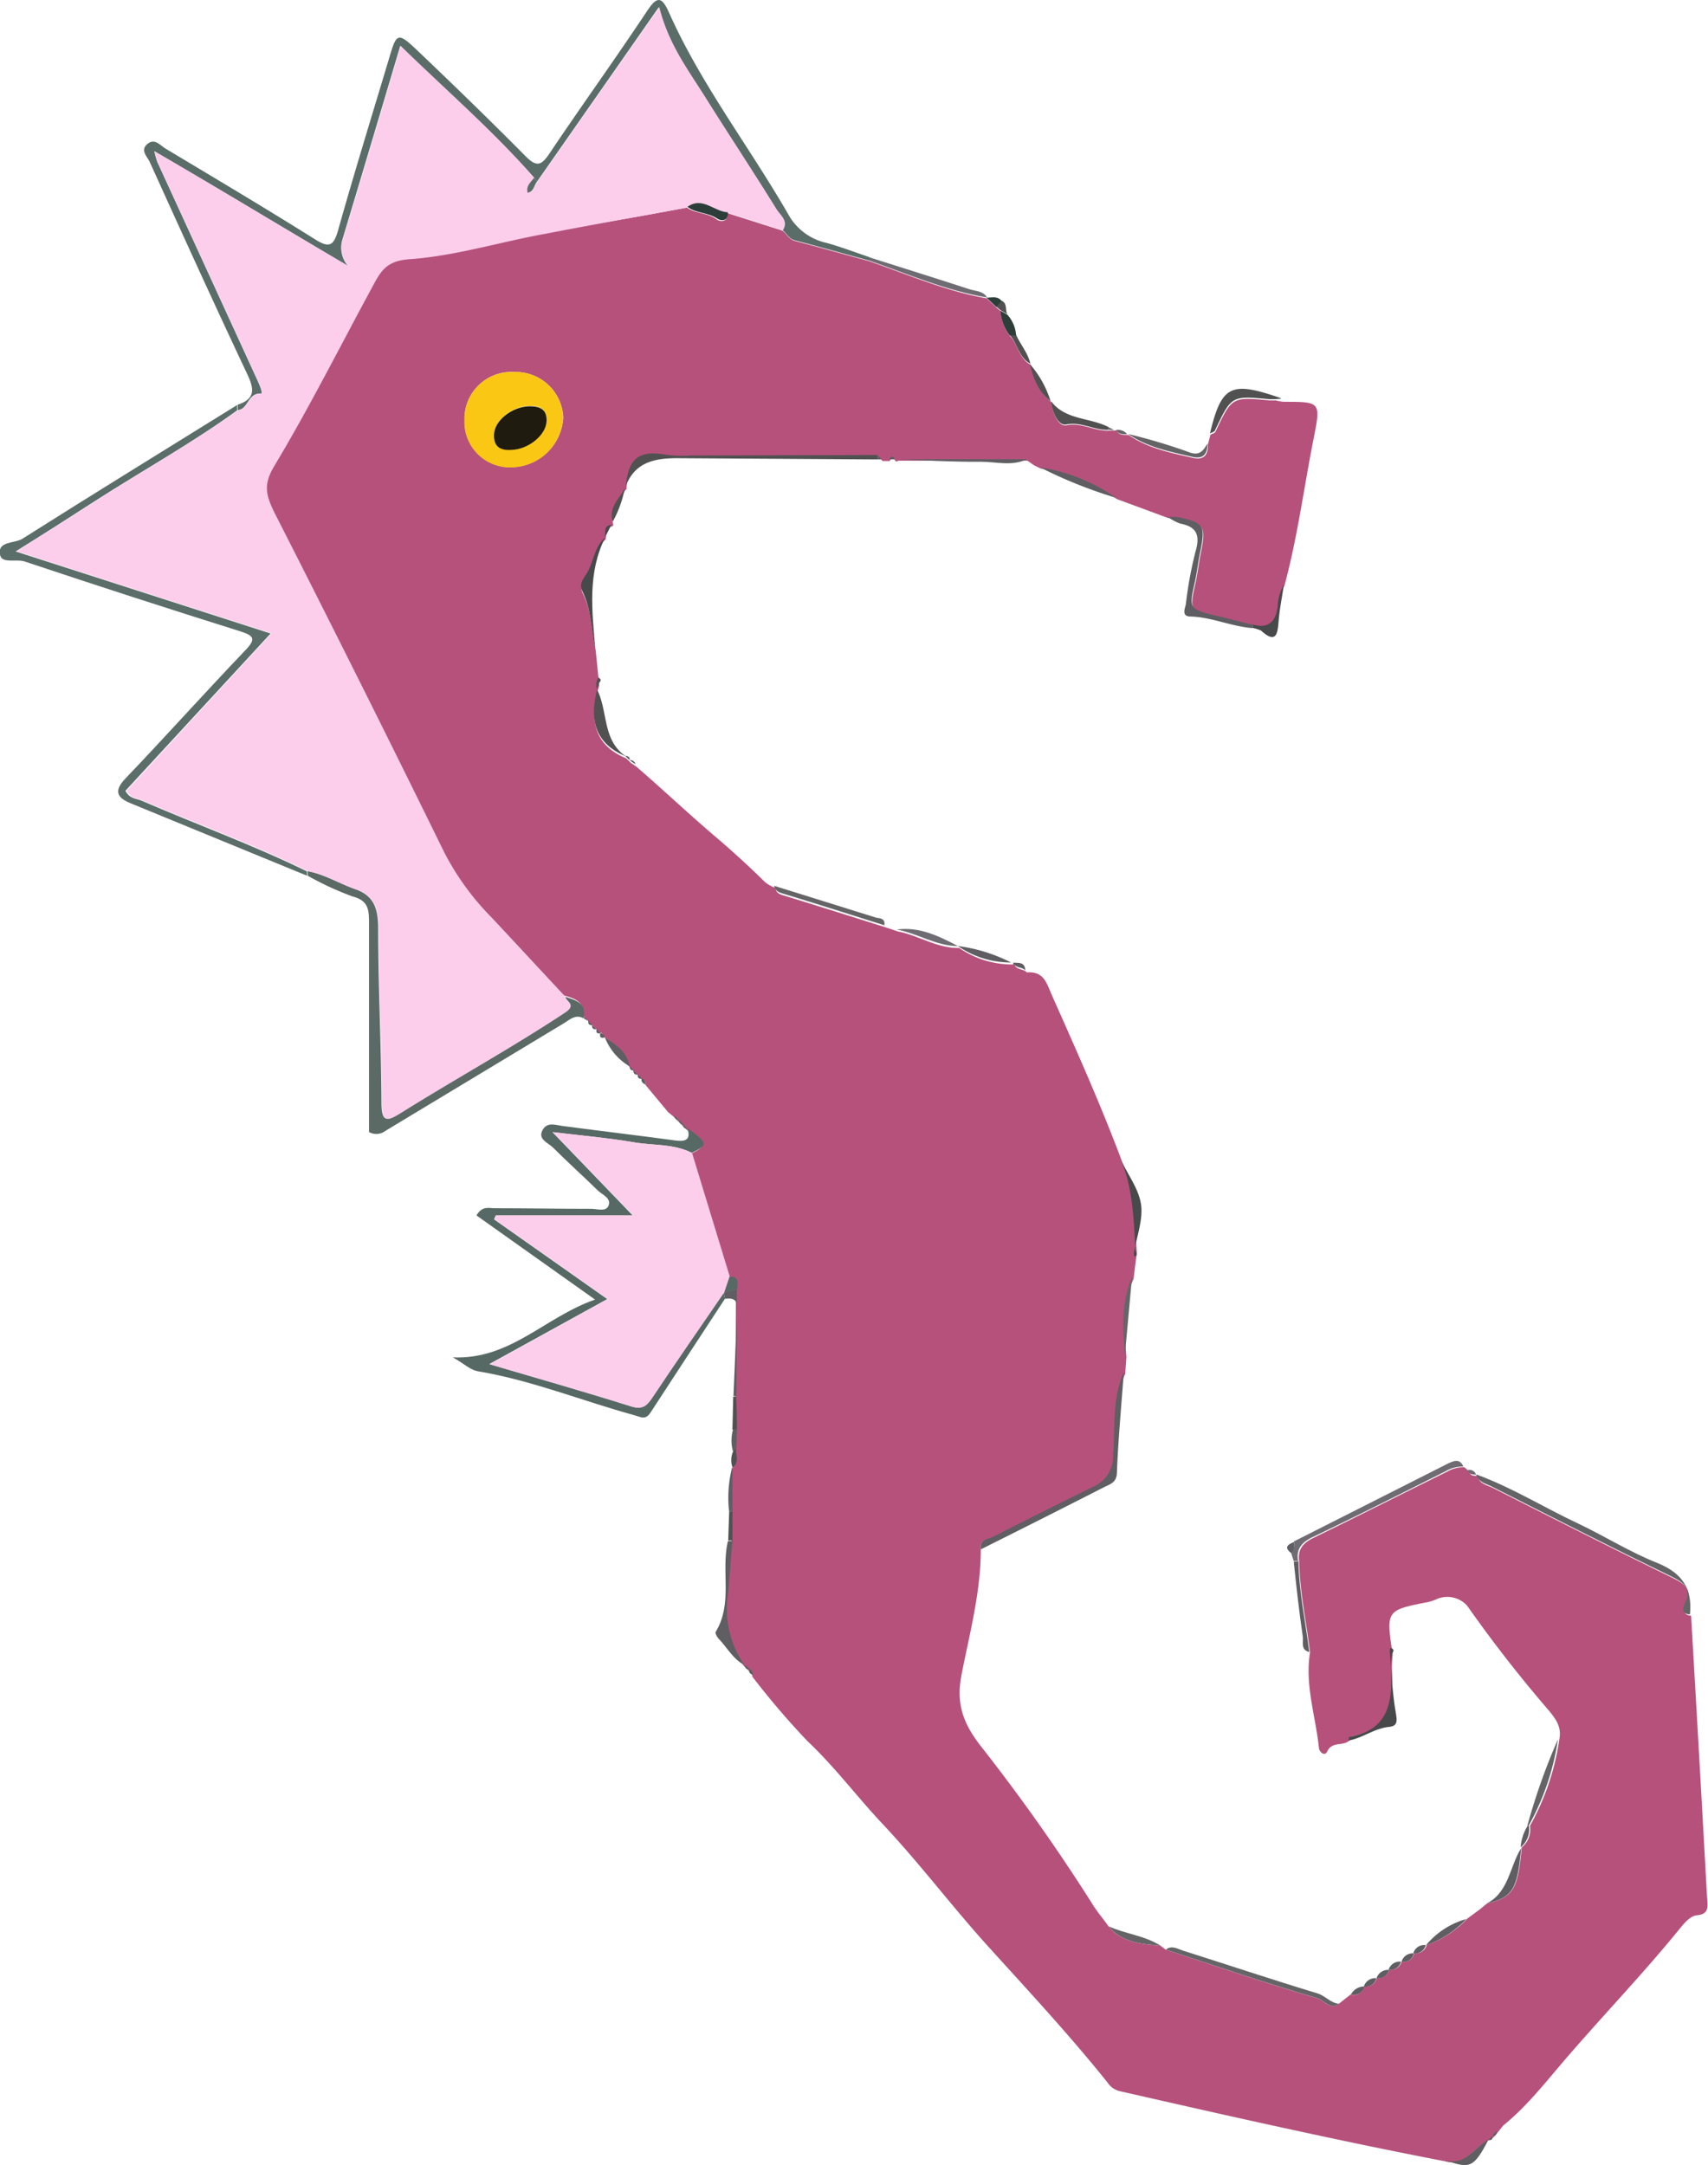 <svg id="Ebene_1" data-name="Ebene 1" xmlns="http://www.w3.org/2000/svg" viewBox="0 0 206.9 262.19"><defs><style>.cls-1{fill:#b6517c;}.cls-2{fill:#5b6d68;}.cls-3{fill:#576964;}.cls-4{fill:#5b6e69;}.cls-5{fill:#5b6a65;}.cls-6{fill:#656568;}.cls-7{fill:#5f5e62;}.cls-8{fill:#6f6c73;}.cls-9{fill:#515151;}.cls-10{fill:#47494a;}.cls-11{fill:#2d3e3a;}.cls-12{fill:#fdceec;}.cls-13{fill:#f9c714;}.cls-14{fill:#1f1b0e;}</style></defs><title>seahorse pink</title><path class="cls-1" d="M317.09,690.58c0,5.18-1.36,10.19-2.34,15.22-.66,3.42.16,5.76,2.25,8.49a231,231,0,0,1,13.55,19.15c.6,1,1.36,1.85,2,2.78,1.65,2,4,2.15,6.3,2.35l.63.48c6.12,2,12.21,4.09,18.38,5.89.81.24,1.52,1.46,2.6.67l1.42-1.12a1.27,1.27,0,0,0,1.64-1h0a1.28,1.28,0,0,0,1.52-1h0a1.36,1.36,0,0,0,1.52-1h0a1.39,1.39,0,0,0,1.52-1h0a1.27,1.27,0,0,0,1.51-1v0h0a1.38,1.38,0,0,0,1.52-1h0a12.18,12.18,0,0,0,4.89-3.18l1.59-1.17h0l.78-.65c3.22-.81,3.76-1.66,4.24-6.74v-.08a2.75,2.75,0,0,0,1-2.6,30.42,30.42,0,0,0,3.56-10.48c.27-1.41-.3-2.31-1.24-3.46a161.17,161.17,0,0,1-9.92-12.72,3.24,3.24,0,0,0-3.59-.85,5.81,5.81,0,0,1-1.15.4c-5.1,1-5.1,1-4.28,6.37a14,14,0,0,0-.1,1.7c.22,3.89-.19,7.39-5,8.23-.07,0-.09.29-.13.45-.73.75-2.11.06-2.71,1.35-.31.67-1,0-1-.45-.41-3.85-1.72-7.62-1.08-11.56-.44-3.68-1.25-7.32-1.31-11-.22-1.44.44-2.24,1.74-2.87,5.41-2.63,10.78-5.35,16.16-8a3.91,3.91,0,0,1,2.12-.54h0l.55.49h0c.14.57.58.55,1,.53h0c.24,1,1.17,1.12,1.88,1.47,7.17,3.63,14.34,7.27,21.56,10.79,1.64.8,2.77,1.47,1.78,3.48-.3.61-.17,1.16.68,1.21q1,17.08,1.94,34.17c.06,1,.31,2-1.29,2.12-.69.07-1.41.86-1.92,1.49-4.44,5.48-9.34,10.56-13.94,15.91-2.39,2.78-4.69,5.75-7.6,8.1l.07-.07-.66.83-.49.59h0l-.75.44h0c-1.72.86-2.72,3.21-5.19,2.49-13.22-2.55-26.35-5.52-39.47-8.51a2.43,2.43,0,0,1-1.37-1c-4.62-5.77-9.64-11.16-14.6-16.64-4.34-4.8-8.24-10-12.67-14.7-3.09-3.28-5.79-6.91-9.07-10a96.25,96.25,0,0,1-6.72-7.86.69.69,0,0,0-.49-.75h0l-.53-.53h0a11.93,11.93,0,0,1-2-8.59c.2-2.14.36-4.28.54-6.43v-8.86c1-.74.22-1.77.45-2.63l.07-2-.07-4,.06-13c0-.72.24-1.53-.94-1.47l-4.58-15c2-1,2-1.19-.52-3h0l-.52-.53h0l-.53-.53h0l-.53-.53h0l-.6-.49-2.72-3.27a.67.67,0,0,0-.49-.75h0l-.52-.53h0l-.53-.53h0l-.53-.53h0c-.35-1.74-1.65-2.66-3-3.51h0a.52.52,0,0,0-.52-.52h0l-.52-.53h0l-.52-.52h0l-.52-.53h0l-.46-.55c.19-1.72-1.13-2-2.3-2.37-3-3.21-6-6.44-9-9.62a32.23,32.23,0,0,1-5.76-7.93q-10.16-20.63-20.57-41.14c-1.06-2.07-1.37-3.35,0-5.62,4.24-7,7.93-14.43,11.86-21.66,1-1.75,1.59-3.17,4.43-3.37,5.51-.38,10.92-2,16.39-3.06,6-.9,11.75-1.9,17.56-3,1.08.76,2.51.6,3.61,1.43.41.31,1.38.38,1.29-.76l6.64,2.11c.54.36.76,1,1.49,1.24,3,.79,6,1.63,9,2.45,4.72,1.63,9.33,3.65,14.29,4.52h0l1.2,1.14.47.4a5.67,5.67,0,0,0,1.13,3c1,1.06,1.1,2.74,2.51,3.5h0c.47,1.72,1,3.4,2.53,4.53h0c.12,1.3.81,3,1.83,2.8,1.89-.36,3.39.73,5.11.65h.74l.13-.06.11.09c.3.57.85.46,1.34.5H335c2.35,1.62,5.1,2.16,7.8,2.77,1.3.3,1.84-.36,1.8-1.62l.31-1.19c.21-.11.52-.18.6-.35,2-4.23,2-4.23,6.57-3.8a6.29,6.29,0,0,0,.74,0,5.22,5.22,0,0,0,1,.17c4.46,0,4.47,0,3.57,4.54-1.17,5.91-1.94,11.9-3.52,17.73a5.66,5.66,0,0,0-.75,2.54c-.13,1.7-.91,2.92-3,2.32-1.52-.37-3-.77-4.55-1.12-3.16-.73-3.2-.8-2.49-4,.27-1.21.41-2.44.65-3.65.66-3.26.49-3.56-2.66-4.27a6.31,6.31,0,0,0-1.24,0l-6.28-2.32a22.06,22.06,0,0,0-9.21-3.69l-.81-.4h0l-.79-.55H307.09l-.16.1-.18-.06c-.22-.41-.45-.49-.69,0h-.86l-.54-.53-22.48.06a16.28,16.28,0,0,1-3-.07c-3.34-.62-4.69.34-5,3.76v.18l-.15.11c-.67,1.3-2,2.35-1.48,4.09a.24.24,0,0,1-.12.32h0c-1,.14-.67,1-.79,1.58h0c-1.23,1.07-1.37,2.71-2.06,4.06-.39.76-1.19,1.44-.71,2.44,1.08,2.19,1.12,4.61,1.57,6.94l.43,4.24c-1.38,4.54-.35,7.32,3.27,8.83h0l.54.53h0l.71.49c3.2,2.76,6.26,5.66,9.48,8.4,2.08,1.77,4.15,3.65,6.11,5.59a4.39,4.39,0,0,0,1.22.67c.09.55.42.76,1,.92,4.13,1.26,8.24,2.57,12.35,3.86l1.5.5c2.53.49,4.76,2.06,7.43,2h0a11.31,11.31,0,0,0,6.46,2l.12-.07.1.09c.27.69,1.1.47,1.5.94,2-.16,2.37,1.18,3,2.67,3,6.74,6,13.43,8.58,20.34,1.46,3.5,1.51,7.24,1.75,10.94l-.4,3.18c-1.32,3-1.13,6.23-.86,9.42l-.15,2.08c-1.44,3.22-1,6.72-1.3,10.08a4,4,0,0,1-2.46,3.84q-6,2.93-12,6C318,689.36,316.89,689.34,317.09,690.58ZM260.49,548a5.68,5.68,0,0,0-5.94,5.41q0,.22,0,.44a5.51,5.51,0,0,0,5.35,5.67h.48a6.37,6.37,0,0,0,6.13-6,5.75,5.75,0,0,0-6-5.51Z" transform="translate(-198.28 -502.95)"/><path class="cls-2" d="M303.55,534.5c-3-.82-6-1.66-9-2.45-.73-.19-1-.88-1.49-1.24.72-1.12-.3-1.81-.75-2.53-2.84-4.56-5.79-9-8.65-13.6-2.08-3.31-4.46-6.44-5.56-10.88l-14.75,21.12-.37-.43c-5-5.68-10.7-10.61-16.21-16-2.38,8-4.67,15.71-7,23.43a3.38,3.38,0,0,0,.66,3.23c-7.77-4.57-15.37-9.19-23.46-13.89a12.36,12.36,0,0,0,.35,1.27l12,26.16c.28.62.9,1.93.56,1.92-1.61-.08-1.51,1.93-2.81,2l0-.65c2.2-.72,2-1.93,1.13-3.77-4-8.48-7.87-17-11.76-25.58-.31-.69-1.21-1.44-.32-2.21s1.55.15,2.22.55c6.06,3.63,12.14,7.24,18.13,11,1.74,1.09,2.24.73,2.77-1.13,2-7.11,4.19-14.18,6.31-21.26.75-2.52,1-2.64,3-.77,4.52,4.3,9,8.64,13.4,13.08,1.32,1.33,1.9,1.15,2.89-.33,3.89-5.8,8-11.49,11.84-17.28,1.18-1.76,1.75-1.79,2.64.21,3.88,8.69,9.72,16.23,14.44,24.42a7,7,0,0,0,4.67,3.48c1.76.49,3.47,1.15,5.2,1.73Q303.55,534.3,303.55,534.5Z" transform="translate(-198.28 -502.95)"/><path class="cls-3" d="M281.55,639.57c2.51,1.82,2.55,2,.52,3-2.2-1.13-4.65-.88-7-1.28-3.22-.55-6.49-.83-9.87-1.24l9.72,10.09H258.33l-.2.48,13.71,9.65-14.29,7.87c6.13,1.81,11.67,3.38,17.15,5.11,1.38.43,1.9-.07,2.57-1.09,2.84-4.27,5.77-8.48,8.67-12.71l.17.76c-3,4.58-6,9.15-9,13.76-.64,1-1.16.59-2,.36-6.31-1.73-12.41-4.22-18.9-5.31-1-.16-1.79-1-3.08-1.69,7,.29,11.14-4.88,17.23-7L256,650.14c.69-1.2,1.52-.87,2.18-.87,3.91,0,7.82.07,11.74.07.71,0,1.74.38,2.06-.35.41-.94-.73-1.34-1.28-1.87-1.78-1.75-3.65-3.41-5.41-5.18-.57-.58-1.88-1-1.31-2.09s1.55-.66,2.48-.54c4.54.6,9.08,1.14,13.62,1.75C281.33,641.22,282,641,281.55,639.57Z" transform="translate(-198.28 -502.95)"/><path class="cls-4" d="M227,552l0,.65c-5.51,4-11.43,7.26-17.13,10.92-3.1,2-6.22,4-9.7,6.16l30.89,9.94-17.59,19.05c.53,1,1.38.93,2,1.21,6.65,2.88,13.47,5.35,20,8.55V609l-21.41-8.79c-1.65-.68-2-1.51-.57-3,4.89-5.11,9.6-10.38,14.49-15.49,1.35-1.41,1.09-1.78-.64-2.33q-13.07-4.1-26.06-8.44c-1.06-.35-2.84.32-3-.86-.3-1.64,1.77-1.3,2.72-1.9C209.64,562.72,218.34,557.38,227,552Z" transform="translate(-198.28 -502.95)"/><path class="cls-5" d="M235.55,609v-.56c2,.38,3.82,1.5,5.76,2.18,2.36.83,2.79,2.49,2.78,4.9,0,7,.37,13.94.4,20.91,0,2.57.68,2.28,2.42,1.2,6.57-4.09,13.35-7.84,19.81-12.11,1.42-.94.14-1.26,0-1.87,1.17.4,2.49.65,2.3,2.37a2.21,2.21,0,0,0,0,.29c-1-.61-1.7.12-2.47.58l-21.57,13a1.8,1.8,0,0,1-2,.15V614.51c0-1.59-.23-2.54-2-3A36.87,36.87,0,0,1,235.55,609Z" transform="translate(-198.28 -502.95)"/><path class="cls-6" d="M403,698.45c-.85,0-1-.6-.68-1.21,1-2-.13-2.68-1.78-3.48-7.23-3.51-14.39-7.16-21.56-10.79-.7-.36-1.63-.5-1.88-1.47,4.36,1.59,8.29,4.06,12.45,6,3.21,1.53,6.25,3.46,9.55,4.75C402.09,693.48,403.3,695.36,403,698.45Z" transform="translate(-198.28 -502.95)"/><path class="cls-7" d="M317.09,690.58c-.2-1.24.93-1.23,1.57-1.56q6-3.06,12-6a4,4,0,0,0,2.46-3.84c.26-3.37-.14-6.86,1.3-10.08-.3,4-.68,8.09-.84,12.14,0,1.28-.88,1.46-1.64,1.85Q324.55,686.86,317.09,690.58Z" transform="translate(-198.28 -502.95)"/><path class="cls-8" d="M375.55,680.56a3.91,3.91,0,0,0-2.12.54c-5.38,2.7-10.75,5.42-16.16,8-1.29.63-2,1.42-1.74,2.87L355,692l-.34-1.06a1.15,1.15,0,0,0,.34-1.31l18.75-9.48C374.41,679.87,375.11,679.54,375.55,680.56Z" transform="translate(-198.28 -502.95)"/><path class="cls-7" d="M339.76,565.57a6.31,6.31,0,0,1,1.24,0c3.16.71,3.32,1,2.66,4.27-.25,1.21-.38,2.45-.65,3.65-.71,3.15-.68,3.21,2.49,4,1.52.35,3,.75,4.55,1.12a2.77,2.77,0,0,0,0,.41c-2.57-.19-5-1.34-7.56-1.41-1.14,0-.65-1-.56-1.5a48,48,0,0,1,1.17-6.37c.59-2,.13-3-1.84-3.38A6.48,6.48,0,0,1,339.76,565.57Z" transform="translate(-198.28 -502.95)"/><path class="cls-9" d="M274.09,561.8c.32-3.42,1.66-4.39,5-3.76a16.28,16.28,0,0,0,3,.07l22.48-.06v.54l-24.07-.15C277.74,558.42,275.24,558.82,274.09,561.8Z" transform="translate(-198.28 -502.95)"/><path class="cls-6" d="M360.48,745.61c-1.09.79-1.8-.43-2.6-.67-6.18-1.81-12.27-3.89-18.38-5.89.74-.57,1.44-.08,2.11.13,5.42,1.72,10.82,3.52,16.26,5.17C358.84,744.65,359.46,745.52,360.48,745.61Z" transform="translate(-198.28 -502.95)"/><path class="cls-7" d="M287,689.57c-.18,2.14-.34,4.29-.54,6.43a11.93,11.93,0,0,0,2,8.59c-1.37-.72-2.08-2.09-3.1-3.16-.21-.22-.48-.69-.39-.85,2.12-3.47.62-7.42,1.49-11Z" transform="translate(-198.28 -502.95)"/><path class="cls-10" d="M361.64,713.73c0-.16.06-.44.13-.45,4.81-.85,5.21-4.34,5-8.23a14,14,0,0,1,.1-1.7c.07-.19.27-.5.19-.61-.37-.49-.44,0-.43.21.2,2.46.31,4.94.72,7.36.17,1,.28,1.67-.82,1.77C364.75,712.26,363.35,713.43,361.64,713.73Z" transform="translate(-198.28 -502.95)"/><path class="cls-8" d="M303.55,534.5v-.4c4.06,1.29,8.13,2.56,12.18,3.88.74.24,1.66.19,2.12,1C312.87,538.14,308.27,536.14,303.55,534.5Z" transform="translate(-198.28 -502.95)"/><path class="cls-6" d="M305.4,615c-4.11-1.3-8.22-2.61-12.35-3.86-.55-.17-.88-.37-1-.92l12.43,3.88C304.93,614.14,305.55,614.22,305.4,615Z" transform="translate(-198.28 -502.95)"/><path class="cls-9" d="M352.76,551.29a6.29,6.29,0,0,1-.74,0c-4.56-.43-4.56-.43-6.57,3.8-.08.17-.4.24-.6.35,1.41-5.83,2.51-6.38,8.54-4.29l.1.08Z" transform="translate(-198.28 -502.95)"/><path class="cls-9" d="M274.09,594.54c-3.62-1.51-4.65-4.29-3.27-8.83l.13-.19c.23-.27,0-.38-.17-.53a1.57,1.57,0,0,0-.09,1.64C271.92,589.23,271.28,592.63,274.09,594.54Z" transform="translate(-198.28 -502.95)"/><path class="cls-10" d="M270.39,581.47c-.46-2.33-.5-4.75-1.57-6.94-.49-1,.32-1.68.71-2.44.69-1.35.82-3,2.06-4.06C269.43,572.36,270,576.92,270.39,581.47Z" transform="translate(-198.28 -502.95)"/><path class="cls-10" d="M335.84,654.42c-.24-3.7-.29-7.43-1.75-10.94.85,1.77,2.15,3.49,2.41,5.34s-.53,3.9-.86,5.86a.66.66,0,0,0,0,.23c.06.26.11.26.26.12S335.9,654.62,335.84,654.42Z" transform="translate(-198.28 -502.95)"/><path class="cls-6" d="M387,713.59a30.44,30.44,0,0,1-3.56,10.48h-.15A76.51,76.51,0,0,1,387,713.59Z" transform="translate(-198.28 -502.95)"/><path class="cls-7" d="M307,558.56h15.68c-1.8.88-3.7.31-5.54.31C313.76,558.9,310.39,558.69,307,558.56Z" transform="translate(-198.28 -502.95)"/><path class="cls-7" d="M286.12,660.24l-.17-.76h0l1.59-.47q0,6.52-.06,13h-.35l.42-9.85C287.55,661.14,287.86,660,286.12,660.24Z" transform="translate(-198.28 -502.95)"/><path class="cls-9" d="M332.55,555c-1.72.08-3.21-1-5.11-.65-1,.19-1.71-1.5-1.83-2.8,1.75,2.3,4.7,1.94,7,3.14A.88.88,0,0,0,332.55,555Z" transform="translate(-198.28 -502.95)"/><path class="cls-10" d="M350.06,579a2.77,2.77,0,0,1,0-.41c2.06.6,2.83-.62,3-2.31a5.66,5.66,0,0,1,.75-2.54c-.22,1.47-.52,2.93-.64,4.4s-.25,2.88-2.14,1.17A5,5,0,0,0,350.06,579Z" transform="translate(-198.28 -502.95)"/><path class="cls-6" d="M344.55,556.66c0,1.26-.5,1.92-1.8,1.62-2.71-.62-5.45-1.15-7.8-2.77a70.15,70.15,0,0,1,7.23,2.15C343.55,558.23,344,557.59,344.55,556.66Z" transform="translate(-198.28 -502.95)"/><path class="cls-7" d="M324.27,559.55a22.06,22.06,0,0,1,9.21,3.69A56.15,56.15,0,0,1,324.27,559.55Z" transform="translate(-198.28 -502.95)"/><path class="cls-7" d="M382.55,726.76c-.48,5.07-1,5.93-4.24,6.74C381.06,732.14,381.14,729,382.55,726.76Z" transform="translate(-198.28 -502.95)"/><path class="cls-7" d="M355,692.08l.57-.07c.06,3.73.87,7.37,1.31,11-1.07-.26-.7-1.19-.78-1.83C355.65,698.14,355.32,695.14,355,692.08Z" transform="translate(-198.28 -502.95)"/><path class="cls-6" d="M334.55,667c-.28-3.19-.46-6.38.86-9.42Z" transform="translate(-198.28 -502.95)"/><path class="cls-8" d="M314.33,617.52c-2.67,0-4.9-1.56-7.43-2C309.65,615.14,312,616.31,314.33,617.52Z" transform="translate(-198.28 -502.95)"/><path class="cls-7" d="M373.4,764.56c2.47.72,3.48-1.63,5.19-2.49C376.82,765.43,376.37,765.65,373.4,764.56Z" transform="translate(-198.28 -502.95)"/><path class="cls-6" d="M338.86,738.57c-2.32-.2-4.65-.35-6.3-2.35C334.55,737.14,336.92,737.34,338.86,738.57Z" transform="translate(-198.28 -502.95)"/><path class="cls-7" d="M375.9,735.35a12.18,12.18,0,0,1-4.89,3.18A9.7,9.7,0,0,1,375.9,735.35Z" transform="translate(-198.28 -502.95)"/><path class="cls-7" d="M320.76,619.51a11.31,11.31,0,0,1-6.46-2A19.84,19.84,0,0,1,320.76,619.51Z" transform="translate(-198.28 -502.95)"/><path class="cls-7" d="M271.55,628.58c1.38.85,2.68,1.77,3,3.51A7.08,7.08,0,0,1,271.55,628.58Z" transform="translate(-198.28 -502.95)"/><path class="cls-9" d="M325.55,551.55c-1.52-1.13-2.07-2.81-2.53-4.53A12.39,12.39,0,0,1,325.55,551.55Z" transform="translate(-198.28 -502.95)"/><path class="cls-9" d="M323.09,547c-1.41-.75-1.53-2.43-2.51-3.5h.78C321.93,544.74,322.83,545.73,323.09,547Z" transform="translate(-198.28 -502.95)"/><path class="cls-9" d="M272.5,566.14c-.54-1.74.81-2.79,1.48-4.09A14.07,14.07,0,0,1,272.5,566.14Z" transform="translate(-198.28 -502.95)"/><path class="cls-7" d="M287,680.7V686h-.4a14.81,14.81,0,0,1,.37-5.36Z" transform="translate(-198.28 -502.95)"/><path class="cls-11" d="M321.37,543.57h-.78a5.66,5.66,0,0,1-1.13-3l.86.5A4.18,4.18,0,0,1,321.37,543.57Z" transform="translate(-198.28 -502.95)"/><path class="cls-7" d="M287.55,676.08l-.06,2-.41.69a5,5,0,0,1,0-2.72Z" transform="translate(-198.28 -502.95)"/><path class="cls-9" d="M287.07,678.76l.41-.69c-.23.87.51,1.89-.45,2.63h0A2.61,2.61,0,0,1,287.07,678.76Z" transform="translate(-198.28 -502.95)"/><path class="cls-9" d="M287.55,676.08H287l.1-4h.35Q287.55,674.07,287.55,676.08Z" transform="translate(-198.28 -502.95)"/><path class="cls-7" d="M383.33,724.06h.15a2.76,2.76,0,0,1-1,2.6A5.81,5.81,0,0,1,383.33,724.06Z" transform="translate(-198.28 -502.95)"/><path class="cls-9" d="M286.61,686h.4v3.51h-.52Z" transform="translate(-198.28 -502.95)"/><path class="cls-9" d="M320.31,541l-.86-.5-.47-.41.64-.73C320.36,539.74,320,540.52,320.31,541Z" transform="translate(-198.28 -502.95)"/><path class="cls-7" d="M322.48,620.47c-.4-.47-1.24-.26-1.5-.94C321.65,619.57,322.45,619.41,322.48,620.47Z" transform="translate(-198.28 -502.95)"/><path class="cls-11" d="M319.62,539.41l-.64.73-1.2-1.14C318.43,539,319.12,538.75,319.62,539.41Z" transform="translate(-198.28 -502.95)"/><path class="cls-7" d="M369.55,739.51a1.27,1.27,0,0,1-1.49,1h0A1.39,1.39,0,0,1,369.55,739.51Z" transform="translate(-198.28 -502.95)"/><path class="cls-10" d="M271.55,568.08c.12-.6-.25-1.44.79-1.58Z" transform="translate(-198.28 -502.95)"/><path class="cls-7" d="M368,740.51a1.39,1.39,0,0,1-1.52,1A1.41,1.41,0,0,1,368,740.51Z" transform="translate(-198.28 -502.95)"/><path class="cls-7" d="M366.55,741.51a1.36,1.36,0,0,1-1.52,1A1.45,1.45,0,0,1,366.55,741.51Z" transform="translate(-198.28 -502.95)"/><path class="cls-7" d="M365,742.51a1.28,1.28,0,0,1-1.51,1h0A1.45,1.45,0,0,1,365,742.51Z" transform="translate(-198.28 -502.95)"/><path class="cls-7" d="M363.55,743.51a1.27,1.27,0,0,1-1.46,1l-.18,0A1.86,1.86,0,0,1,363.55,743.51Z" transform="translate(-198.28 -502.95)"/><path class="cls-7" d="M371,738.51a1.38,1.38,0,0,1-1.52,1A1.36,1.36,0,0,1,371,738.51Z" transform="translate(-198.28 -502.95)"/><path class="cls-7" d="M355,689.7a1.15,1.15,0,0,1-.34,1.31C353.81,690.34,354.26,690,355,689.7Z" transform="translate(-198.28 -502.95)"/><polygon class="cls-7" points="179.22 231.2 179.21 231.23 179.24 231.06 179.22 231.2"/><path class="cls-8" d="M377.08,681.52c-.44,0-.88,0-1-.53A.82.82,0,0,1,377.08,681.52Z" transform="translate(-198.28 -502.95)"/><path class="cls-7" d="M323.48,559.14Z" transform="translate(-198.28 -502.95)"/><path class="cls-6" d="M334.82,555.53c-.49,0-1,.07-1.34-.5A1.4,1.4,0,0,1,334.82,555.53Z" transform="translate(-198.28 -502.95)"/><path class="cls-8" d="M376.09,681l-.55-.49Z" transform="translate(-198.28 -502.95)"/><path class="cls-7" d="M270.55,627.57l.52.53C270.55,628.14,270.47,628,270.55,627.57Z" transform="translate(-198.28 -502.95)"/><path class="cls-7" d="M269.06,626.33a2.21,2.21,0,0,1,0-.29l.46.55Z" transform="translate(-198.28 -502.95)"/><path class="cls-9" d="M275.26,595.5l-.71-.49A.66.66,0,0,1,275.26,595.5Z" transform="translate(-198.28 -502.95)"/><path class="cls-7" d="M270,627.07l.52.52Q269.94,627.66,270,627.07Z" transform="translate(-198.28 -502.95)"/><path class="cls-9" d="M274.55,595l-.54-.53C274.4,594.52,274.61,594.67,274.55,595Z" transform="translate(-198.28 -502.95)"/><path class="cls-7" d="M288.55,704.56l.53.53C288.65,705.14,288.5,704.92,288.55,704.56Z" transform="translate(-198.28 -502.95)"/><path class="cls-7" d="M306,558.58c.24-.48.47-.4.69,0Z" transform="translate(-198.28 -502.95)"/><path class="cls-7" d="M304.55,558.59v-.54l.54.53Z" transform="translate(-198.28 -502.95)"/><path class="cls-6" d="M332.55,555v-.31l.72.35Z" transform="translate(-198.28 -502.95)"/><path class="cls-7" d="M275,632.56l.53.53C275.16,633.14,275,632.92,275,632.56Z" transform="translate(-198.28 -502.95)"/><path class="cls-7" d="M275.55,633.06l.52.53C275.63,633.64,275.48,633.44,275.55,633.06Z" transform="translate(-198.28 -502.95)"/><path class="cls-7" d="M274.55,632.06l.53.53C274.67,632.6,274.55,632.41,274.55,632.06Z" transform="translate(-198.28 -502.95)"/><path class="cls-3" d="M281,639.06l.52.53C281.12,639.65,281,639.44,281,639.06Z" transform="translate(-198.28 -502.95)"/><path class="cls-7" d="M269.55,626.56l.52.53C269.63,627.14,269.49,626.93,269.55,626.56Z" transform="translate(-198.28 -502.95)"/><path class="cls-3" d="M280.55,638.56l.53.53C280.66,639.14,280.55,638.91,280.55,638.56Z" transform="translate(-198.28 -502.95)"/><path class="cls-3" d="M280,638.06l.53.53a.47.47,0,0,1-.53-.53Z" transform="translate(-198.28 -502.95)"/><path class="cls-3" d="M279.44,637.6l.6.49Z" transform="translate(-198.28 -502.95)"/><path class="cls-7" d="M276,633.56c.39.1.47.4.49.75C276.17,634.14,275.92,634,276,633.56Z" transform="translate(-198.28 -502.95)"/><path class="cls-7" d="M380.23,760.14l-.07.07Z" transform="translate(-198.28 -502.95)"/><path class="cls-7" d="M379.07,761.59l.49-.59C379.65,761.4,379.49,761.6,379.07,761.59Z" transform="translate(-198.28 -502.95)"/><path class="cls-7" d="M378.55,762.14l.52-.53C379.14,762,379,762.14,378.55,762.14Z" transform="translate(-198.28 -502.95)"/><path class="cls-7" d="M271,628.07a.52.52,0,0,1,.52.52h0C271,628.72,270.91,628.51,271,628.07Z" transform="translate(-198.28 -502.95)"/><path class="cls-7" d="M289,705.06c.38.11.47.41.49.75C289.17,705.67,288.94,705.46,289,705.06Z" transform="translate(-198.28 -502.95)"/><path class="cls-12" d="M266.78,623.68c.09.61,1.37.93,0,1.87-6.46,4.28-13.24,8-19.81,12.11-1.74,1.08-2.41,1.37-2.42-1.2,0-7-.44-13.94-.4-20.91,0-2.41-.42-4.07-2.78-4.9-1.94-.68-3.71-1.8-5.76-2.18-6.5-3.21-13.32-5.68-20-8.55-.66-.28-1.51-.27-2-1.21l17.56-19.06-30.89-9.94c3.48-2.21,6.6-4.17,9.7-6.16,5.7-3.66,11.62-7,17.13-10.92,1.3-.08,1.2-2.09,2.81-2,.33,0-.28-1.29-.56-1.92l-12-26.16a12.36,12.36,0,0,1-.35-1.27c8.09,4.7,15.69,9.32,23.46,13.89a3.38,3.38,0,0,1-.66-3.23c2.36-7.72,4.65-15.46,7-23.43,5.51,5.37,11.23,10.3,16.21,16-.42.53-1,1-.78,1.81.8-.16.76-.94,1.15-1.38l14.76-21.11c1.1,4.44,3.48,7.57,5.56,10.88,2.86,4.55,5.81,9,8.65,13.6.45.72,1.48,1.4.75,2.53l-6.64-2.11c-1.65-.06-3.06-2-4.9-.66-5.8,1.07-11.6,2.11-17.38,3.22-5.47,1-10.88,2.68-16.39,3.06-2.84.2-3.48,1.62-4.43,3.37-3.93,7.24-7.63,14.61-11.86,21.66-1.37,2.27-1,3.55,0,5.62q10.44,20.49,20.57,41.14a32.23,32.23,0,0,0,5.76,7.93C260.81,617.24,263.78,620.47,266.78,623.68Z" transform="translate(-198.28 -502.95)"/><path class="cls-12" d="M286,659.48c-2.9,4.23-5.83,8.44-8.67,12.71-.68,1-1.2,1.52-2.57,1.09-5.49-1.73-11-3.3-17.15-5.11l14.29-7.9-13.71-9.65.2-.48h16.59l-9.74-10.09c3.38.41,6.65.69,9.87,1.24,2.33.4,4.79.15,7,1.28l4.58,15-.65,1.94Z" transform="translate(-198.28 -502.95)"/><path class="cls-13" d="M260.49,548a5.75,5.75,0,0,1,6,5.49v.06a6.37,6.37,0,0,1-6.13,6,5.51,5.51,0,0,1-5.82-5.18q0-.24,0-.48A5.68,5.68,0,0,1,260,548Zm-.27,9.39c2.06,0,4.23-1.81,4.27-3.5,0-1.47-.85-1.81-2.11-1.78-2.1.06-4.22,1.76-4.26,3.49,0,1.5.82,1.88,2.1,1.79Z" transform="translate(-198.28 -502.95)"/><path class="cls-11" d="M281.55,528c1.84-1.31,3.25.6,4.9.66.09,1.14-.88,1.07-1.29.76C284,528.64,282.61,528.81,281.55,528Z" transform="translate(-198.28 -502.95)"/><path class="cls-3" d="M286,659.5l.65-1.94c1.18-.06,1,.75.94,1.47Z" transform="translate(-198.28 -502.95)"/><path class="cls-2" d="M263.35,524.92c-.39.44-.35,1.22-1.15,1.38-.24-.83.37-1.28.78-1.81Z" transform="translate(-198.28 -502.95)"/><path class="cls-14" d="M260.22,557.43c-1.28.09-2.13-.34-2.1-1.79,0-1.73,2.16-3.43,4.26-3.49,1.26,0,2.15.31,2.11,1.78C264.45,555.62,262.29,557.39,260.22,557.43Z" transform="translate(-198.28 -502.95)"/></svg>